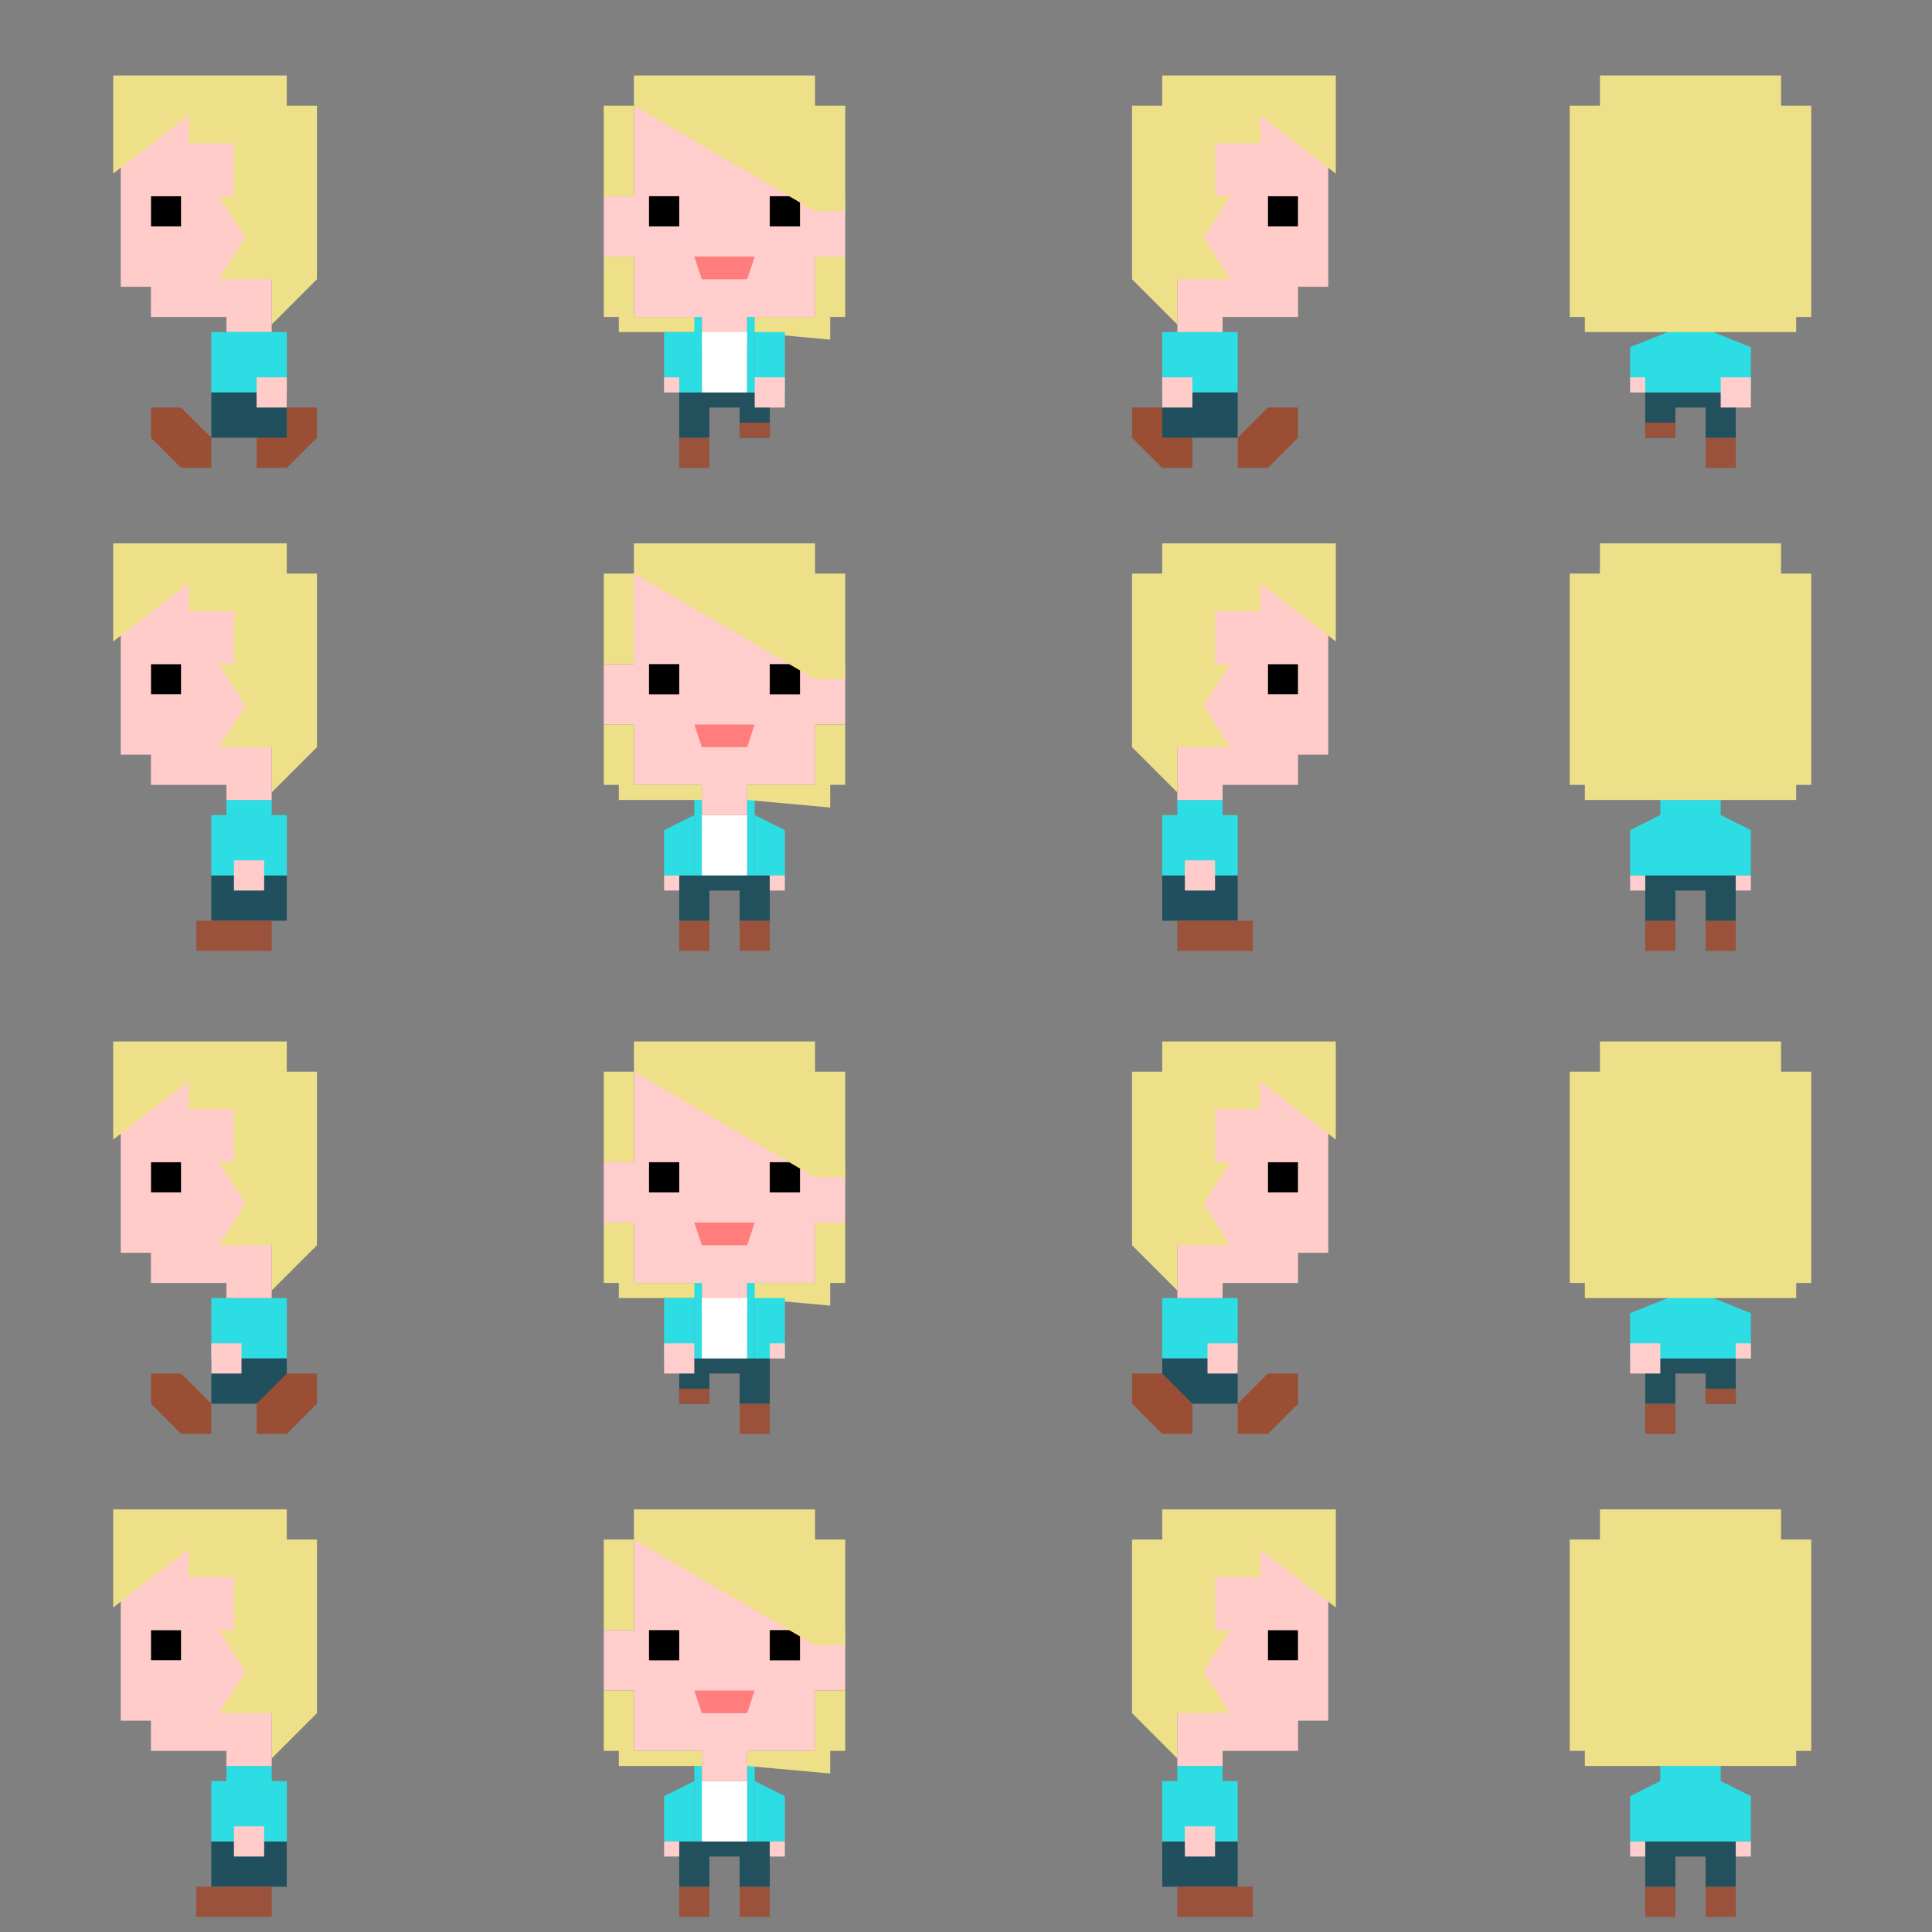 <svg xmlns="http://www.w3.org/2000/svg" width="512" height="512" viewBox="0 0 512 512"><rect x="0" y="0" width="512" height="512" fill="#808080" stroke="none"/><defs><style>.cls-1{fill:#bfbfbf;opacity:0;}.cls-2{fill:#9a523a;}.cls-3{fill:#22505d;}.cls-4{fill:#ffcdcb;}.cls-5{fill:#2cdee3;}.cls-6{fill:#20505e;}.cls-7{fill:#ffccca;}.cls-8{fill:#fff;}.cls-9{fill:#ff7e7d;}.cls-10{fill:#eee089;}.cls-11{fill:#9a4f35;}</style></defs><title>Asset 7</title><g id="Layer_2" data-name="Layer 2"><g id="char-2-2_copy_5" data-name="char-2-2 copy 5"><rect id="back" class="cls-1" x="384" y="384" width="128" height="128"/><rect id="shoe" class="cls-2" x="436" y="500" width="8" height="8"/><rect id="shoe-2" data-name="shoe" class="cls-2" x="452" y="500" width="8" height="8"/><polygon id="legs" class="cls-3" points="436 488 436 492 436 500 444 500 444 492 452 492 452 500 460 500 460 492 460 488 436 488"/><rect id="hand-on-left" class="cls-4" x="432" y="488" width="4" height="4"/><rect id="hand-on-right" class="cls-4" x="460" y="488" width="4" height="4"/><polygon id="shirt" class="cls-5" points="456 472 456 468 440 468 440 472 432 476 432 488 464 488 464 476 456 472"/></g><g id="char-1-2_copy_3" data-name="char-1-2 copy 3"><rect id="pants" class="cls-6" x="308" y="488" width="20" height="12" transform="translate(636 988) rotate(-180)"/><rect class="cls-2" x="312" y="500" width="20" height="8" transform="translate(644 1008) rotate(-180)"/><polygon class="cls-5" points="312 472 312 468 324 468 324 472 328 472 328 488 308 488 308 472 312 472"/><rect id="hand" class="cls-7" x="314" y="484" width="8" height="8" transform="translate(636 976) rotate(-180)"/></g><g id="char-2-2_copy_6" data-name="char-2-2 copy 6"><rect id="shoe-3" data-name="shoe" class="cls-2" x="180" y="500" width="8" height="8"/><rect id="shoe-4" data-name="shoe" class="cls-2" x="196" y="500" width="8" height="8"/><polygon id="legs-2" data-name="legs" class="cls-3" points="180 488 180 492 180 500 188 500 188 492 196 492 196 500 204 500 204 492 204 488 180 488"/><g id="arms"><polygon class="cls-5" points="176 488 184 488 184 472 176 476 176 488"/><polygon class="cls-5" points="200 472 200 488 208 488 208 476 200 472"/></g><rect id="zip" class="cls-5" x="184" y="468" width="2" height="20"/><rect id="zip-2" data-name="zip" class="cls-5" x="198" y="468" width="2" height="20"/><rect id="shirt-2" data-name="shirt" class="cls-8" x="186" y="472" width="12" height="16"/><rect id="hand-on-left-2" data-name="hand-on-left" class="cls-4" x="176" y="488" width="4" height="4"/><rect id="hand-on-right-2" data-name="hand-on-right" class="cls-4" x="204" y="488" width="4" height="4"/><polygon class="cls-4" points="216 432 216 408 168 408 168 432 160 432 160 448 168 448 168 464 186 464 186 472 198 472 198 464 216 464 216 448 224 448 224 432 216 432"/><polygon id="mouth" class="cls-9" points="192 448 184 448 186 454 192 454 198 454 200 448 192 448"/><rect id="eye" x="172" y="432" width="8" height="8"/><rect id="eye-2" data-name="eye" x="204" y="432" width="8" height="8"/><rect class="cls-10" x="160" y="408" width="8" height="24"/><polygon class="cls-10" points="216 408 216 400 168 400 168 408 216 436 224 436 224 408 216 408"/><polygon class="cls-10" points="168 448 160 448 160 464 164 464 164 468 186 468 186 464 168 464 168 448"/><polygon class="cls-10" points="216 464 198 464 198 468 220 470 220 464 224 464 224 448 216 448 216 464"/><path class="cls-9" d="M146,388"/></g><g id="char-1-2_copy_2" data-name="char-1-2 copy 2"><rect id="pants-2" data-name="pants" class="cls-6" x="56" y="488" width="20" height="12"/><rect class="cls-2" x="52" y="500" width="20" height="8"/><polygon class="cls-5" points="72 472 72 468 60 468 60 472 56 472 56 488 76 488 76 472 72 472"/><rect id="hand-2" data-name="hand" class="cls-7" x="62" y="484" width="8" height="8"/></g><g id="char-1-1_copy" data-name="char-1-1 copy"><rect id="shirt-3" data-name="shirt" class="cls-5" x="308" y="88" width="20" height="16" transform="translate(636 192) rotate(-180)"/><polygon id="shoe-5" data-name="shoe" class="cls-11" points="336 108 344 108 344 116 336 124 328 124 328 116 336 108"/><polygon id="shoe-6" data-name="shoe" class="cls-11" points="316 116 316 124 308 124 300 116 300 108 308 108 316 116"/><rect id="pants-3" data-name="pants" class="cls-6" x="308" y="104" width="20" height="12" transform="translate(636 220) rotate(-180)"/><rect id="hand-3" data-name="hand" class="cls-7" x="308" y="100" width="8" height="8" transform="translate(624 208) rotate(-180)"/></g><g id="char-2-1_copy_2" data-name="char-2-1 copy 2"><rect id="shoe-7" data-name="shoe" class="cls-2" x="180" y="116" width="8" height="8"/><polygon id="legs-3" data-name="legs" class="cls-3" points="180 104 180 108 180 116 188 116 188 108 196 108 196 116 204 116 204 108 204 104 180 104"/><rect id="shoe-8" data-name="shoe" class="cls-2" x="196" y="112" width="8" height="4"/><polygon class="cls-4" points="216 52 216 28 168 28 168 52 160 52 160 68 168 68 168 84 186 84 186 92 198 92 198 84 216 84 216 68 224 68 224 52 216 52"/><polygon id="mouth-2" data-name="mouth" class="cls-9" points="192 68 184 68 186 74 192 74 198 74 200 68 192 68"/><rect id="eye-3" data-name="eye" x="172" y="52" width="8" height="8"/><rect id="eye-4" data-name="eye" x="204" y="52" width="8" height="8"/><rect class="cls-10" x="160" y="28" width="8" height="24"/><polygon class="cls-10" points="216 28 216 20 168 20 168 28 216 56 224 56 224 28 216 28"/><polygon class="cls-10" points="168 68 160 68 160 84 164 84 164 88 186 88 186 84 168 84 168 68"/><polygon class="cls-10" points="216 84 198 84 198 88 220 90 220 84 224 84 224 68 216 68 216 84"/><polygon class="cls-4" points="216 308 216 284 168 284 168 308 160 308 160 324 168 324 168 340 186 340 186 348 198 348 198 340 216 340 216 324 224 324 224 308 216 308"/><polygon id="mouth-3" data-name="mouth" class="cls-9" points="192 324 184 324 186 330 192 330 198 330 200 324 192 324"/><rect id="eye-5" data-name="eye" x="172" y="308" width="8" height="8"/><rect id="eye-6" data-name="eye" x="204" y="308" width="8" height="8"/><rect class="cls-10" x="160" y="284" width="8" height="24"/><polygon class="cls-10" points="216 284 216 276 168 276 168 284 216 312 224 312 224 284 216 284"/><polygon class="cls-10" points="168 324 160 324 160 340 164 340 164 344 186 344 186 340 168 340 168 324"/><polygon class="cls-10" points="216 340 198 340 198 344 220 346 220 340 224 340 224 324 216 324 216 340"/><rect id="shirt-4" data-name="shirt" class="cls-8" x="186" y="88" width="12" height="16"/><polygon class="cls-5" points="184 84 184 88 176 88 176 104 184 104 186 104 186 84 184 84"/><rect class="cls-5" x="200" y="88" width="8" height="16"/><polygon class="cls-5" points="200 84 198 84 198 104 200 104 200 88 200 84"/><rect id="hand-on-left-3" data-name="hand-on-left" class="cls-4" x="176" y="100" width="4" height="4"/><rect id="hand-on-right-3" data-name="hand-on-right" class="cls-4" x="200" y="100" width="8" height="8"/></g><g id="char-2-1_copy" data-name="char-2-1 copy"><rect id="shoe-9" data-name="shoe" class="cls-2" x="196" y="372" width="8" height="8"/><polygon id="legs-4" data-name="legs" class="cls-3" points="180 360 180 364 180 372 188 372 188 364 196 364 196 372 204 372 204 364 204 360 180 360"/><rect id="shoe-10" data-name="shoe" class="cls-2" x="180" y="368" width="8" height="4"/><g id="arms-2" data-name="arms"><rect class="cls-5" x="176" y="344" width="8" height="16"/><rect class="cls-5" x="200" y="344" width="8" height="16"/></g><rect id="zip-3" data-name="zip" class="cls-5" x="184" y="340" width="2" height="20"/><rect id="zip-4" data-name="zip" class="cls-5" x="198" y="340" width="2" height="20"/><rect id="hand-on-left-4" data-name="hand-on-left" class="cls-4" x="204" y="356" width="4" height="4"/><rect id="hand-on-right-4" data-name="hand-on-right" class="cls-4" x="176" y="356" width="8" height="8"/><rect id="shirt-5" data-name="shirt" class="cls-8" x="186" y="344" width="12" height="16"/></g><g id="char-2-2_copy_3" data-name="char-2-2 copy 3"><rect id="shoe-11" data-name="shoe" class="cls-2" x="436" y="372" width="8" height="8"/><polygon id="legs-5" data-name="legs" class="cls-3" points="436 360 436 364 436 372 444 372 444 364 452 364 452 372 460 372 460 364 460 360 436 360"/><rect id="shoe-12" data-name="shoe" class="cls-2" x="452" y="368" width="8" height="4"/><polygon id="shirt-6" data-name="shirt" class="cls-5" points="454 344 454 340 442 340 442 344 432 348 432 360 464 360 464 348 454 344"/><rect id="hand-on-right-5" data-name="hand-on-right" class="cls-4" x="432" y="356" width="8" height="8"/><rect id="hand-on-left-5" data-name="hand-on-left" class="cls-4" x="460" y="356" width="4" height="4"/></g><g id="char-2-2_copy" data-name="char-2-2 copy"><rect id="shoe-13" data-name="shoe" class="cls-2" x="436" y="244" width="8" height="8"/><rect id="shoe-14" data-name="shoe" class="cls-2" x="452" y="244" width="8" height="8"/><polygon id="legs-6" data-name="legs" class="cls-3" points="436 232 436 236 436 244 444 244 444 236 452 236 452 244 460 244 460 236 460 232 436 232"/><rect id="hand-on-left-6" data-name="hand-on-left" class="cls-4" x="432" y="232" width="4" height="4"/><rect id="hand-on-right-6" data-name="hand-on-right" class="cls-4" x="460" y="232" width="4" height="4"/><polygon id="shirt-7" data-name="shirt" class="cls-5" points="456 216 456 212 440 212 440 216 432 220 432 232 464 232 464 220 456 216"/></g><g id="char-2-2_copy_2" data-name="char-2-2 copy 2"><rect id="shoe-15" data-name="shoe" class="cls-2" x="452" y="116" width="8" height="8"/><polygon id="legs-7" data-name="legs" class="cls-3" points="436 104 436 108 436 116 444 116 444 108 452 108 452 116 460 116 460 108 460 104 436 104"/><rect id="shoe-16" data-name="shoe" class="cls-2" x="436" y="112" width="8" height="4"/><polygon id="shirt-8" data-name="shirt" class="cls-5" points="454 88 454 84 442 84 442 88 432 92 432 104 464 104 464 92 454 88"/><rect id="hand-on-right-7" data-name="hand-on-right" class="cls-4" x="456" y="100" width="8" height="8"/><rect id="hand-on-left-7" data-name="hand-on-left" class="cls-4" x="432" y="100" width="4" height="4"/></g><g id="char-2-2"><rect id="shoe-17" data-name="shoe" class="cls-2" x="180" y="244" width="8" height="8"/><rect id="shoe-18" data-name="shoe" class="cls-2" x="196" y="244" width="8" height="8"/><polygon id="legs-8" data-name="legs" class="cls-3" points="180 232 180 236 180 244 188 244 188 236 196 236 196 244 204 244 204 236 204 232 180 232"/><g id="arms-3" data-name="arms"><polygon class="cls-5" points="176 232 184 232 184 216 176 220 176 232"/><polygon class="cls-5" points="200 216 200 232 208 232 208 220 200 216"/></g><rect id="zip-5" data-name="zip" class="cls-5" x="184" y="212" width="2" height="20"/><rect id="zip-6" data-name="zip" class="cls-5" x="198" y="212" width="2" height="20"/><rect id="shirt-9" data-name="shirt" class="cls-8" x="186" y="216" width="12" height="16"/><rect id="hand-on-left-8" data-name="hand-on-left" class="cls-4" x="176" y="232" width="4" height="4"/><rect id="hand-on-right-8" data-name="hand-on-right" class="cls-4" x="204" y="232" width="4" height="4"/><rect class="cls-10" x="160" y="152" width="16" height="24"/><polygon class="cls-4" points="216 176 216 152 168 152 168 176 160 176 160 192 168 192 168 208 186 208 186 216 198 216 198 208 216 208 216 192 224 192 224 176 216 176"/><polygon id="mouth-4" data-name="mouth" class="cls-9" points="192 192 184 192 186 198 192 198 198 198 200 192 192 192"/><rect id="eye-7" data-name="eye" x="172" y="176" width="8" height="8"/><rect id="eye-8" data-name="eye" x="204" y="176" width="8" height="8"/><polygon class="cls-10" points="216 152 216 144 168 144 168 152 216 180 224 180 224 152 216 152"/><polygon class="cls-10" points="168 192 160 192 160 208 164 208 164 212 186 212 186 208 168 208 168 192"/><polygon class="cls-10" points="216 208 198 208 198 212 220 214 220 208 224 208 224 192 216 192 216 208"/><path class="cls-9" d="M146,132"/></g><g id="char-1-3_copy" data-name="char-1-3 copy"><rect id="shirt-10" data-name="shirt" class="cls-5" x="308" y="344" width="20" height="16" transform="translate(636 704) rotate(-180)"/><polygon id="shoe-19" data-name="shoe" class="cls-11" points="336 364 344 364 344 372 336 380 328 380 328 372 336 364"/><rect id="pants-4" data-name="pants" class="cls-6" x="308" y="360" width="20" height="12" transform="translate(636 732) rotate(-180)"/><polygon id="shoe-20" data-name="shoe" class="cls-11" points="316 372 316 380 308 380 300 372 300 364 308 364 316 372"/><rect id="hand-4" data-name="hand" class="cls-7" x="320" y="356" width="8" height="8" transform="translate(648 720) rotate(-180)"/></g><g id="char-1-3"><rect id="shirt-11" data-name="shirt" class="cls-5" x="56" y="344" width="20" height="16"/><polygon id="shoe-21" data-name="shoe" class="cls-11" points="48 364 40 364 40 372 48 380 56 380 56 372 48 364"/><rect id="pants-5" data-name="pants" class="cls-6" x="56" y="360" width="20" height="12"/><polygon id="shoe-22" data-name="shoe" class="cls-11" points="68 372 68 380 76 380 84 372 84 364 76 364 68 372"/><rect id="hand-5" data-name="hand" class="cls-7" x="56" y="356" width="8" height="8"/></g><g id="char-1-2_copy" data-name="char-1-2 copy"><rect id="pants-6" data-name="pants" class="cls-6" x="308" y="232" width="20" height="12" transform="translate(636 476) rotate(-180)"/><rect class="cls-2" x="312" y="244" width="20" height="8" transform="translate(644 496) rotate(-180)"/><polygon class="cls-5" points="312 216 312 212 324 212 324 216 328 216 328 232 308 232 308 216 312 216"/><rect id="hand-6" data-name="hand" class="cls-7" x="314" y="228" width="8" height="8" transform="translate(636 464) rotate(-180)"/></g><g id="char-1-2"><rect id="pants-7" data-name="pants" class="cls-6" x="56" y="232" width="20" height="12"/><rect class="cls-2" x="52" y="244" width="20" height="8"/><polygon class="cls-5" points="72 216 72 212 60 212 60 216 56 216 56 232 76 232 76 216 72 216"/><rect id="hand-7" data-name="hand" class="cls-7" x="62" y="228" width="8" height="8"/></g><g id="char-1-1"><rect id="back-2" data-name="back" class="cls-1" width="128" height="128"/><rect id="eye-9" data-name="eye" x="40" y="52" width="8" height="8"/><path class="cls-7" d="M68,52V36H56V28H32V76h8v8H60v4H72V52ZM48,60H40V52h8Z"/><rect id="shirt-12" data-name="shirt" class="cls-5" x="56" y="88" width="20" height="16"/><polygon id="shoe-23" data-name="shoe" class="cls-11" points="48 108 40 108 40 116 48 124 56 124 56 116 48 108"/><polygon id="shoe-24" data-name="shoe" class="cls-11" points="68 116 68 124 76 124 84 116 84 108 76 108 68 116"/><rect id="pants-8" data-name="pants" class="cls-6" x="56" y="104" width="20" height="12"/><rect id="hand-8" data-name="hand" class="cls-7" x="68" y="100" width="8" height="8"/><polygon class="cls-10" points="76 28 76 20 30 20 30 26 30 28 30 46 50 30.61 50 38 62 38 62 52 58 52 65 63 58 74 72 74 72 86 84 74 84 28 76 28"/><rect id="eye-10" data-name="eye" x="40" y="176" width="8" height="8"/><path class="cls-7" d="M68,176V160H56v-8H32v48h8v8H60v4H72V176Zm-20,8H40v-8h8Z"/><polygon class="cls-10" points="76 152 76 144 30 144 30 150 30 152 30 170 50 154.62 50 162 62 162 62 176 58 176 65 187 58 198 72 198 72 210 84 198 84 152 76 152"/><rect id="eye-11" data-name="eye" x="40" y="308" width="8" height="8"/><path class="cls-7" d="M68,308V292H56v-8H32v48h8v8H60v4H72V308Zm-20,8H40v-8h8Z"/><polygon class="cls-10" points="76 284 76 276 30 276 30 282 30 284 30 302 50 286.62 50 294 62 294 62 308 58 308 65 319 58 330 72 330 72 342 84 330 84 284 76 284"/><rect id="eye-12" data-name="eye" x="40" y="432" width="8" height="8"/><path class="cls-7" d="M68,432V416H56v-8H32v48h8v8H60v4H72V432Zm-20,8H40v-8h8Z"/><polygon class="cls-10" points="76 408 76 400 30 400 30 406 30 408 30 426 50 410.62 50 418 62 418 62 432 58 432 65 443 58 454 72 454 72 466 84 454 84 408 76 408"/><rect id="eye-13" data-name="eye" x="336" y="432" width="8" height="8" transform="translate(680 872) rotate(-180)"/><path class="cls-7" d="M312,432v36h12v-4h20v-8h8V408H328v8H316v16Zm24,0h8v8h-8Z"/><polygon class="cls-10" points="308 408 308 400 354 400 354 406 354 408 354 426 334 410.62 334 418 322 418 322 432 326 432 319 443 326 454 312 454 312 466 300 454 300 408 308 408"/><rect id="eye-14" data-name="eye" x="336" y="308" width="8" height="8" transform="translate(680 624) rotate(-180)"/><path class="cls-7" d="M312,308v36h12v-4h20v-8h8V284H328v8H316v16Zm24,0h8v8h-8Z"/><polygon class="cls-10" points="308 284 308 276 354 276 354 282 354 284 354 302 334 286.62 334 294 322 294 322 308 326 308 319 319 326 330 312 330 312 342 300 330 300 284 308 284"/><rect id="eye-15" data-name="eye" x="336" y="176" width="8" height="8" transform="translate(680 360) rotate(-180)"/><path class="cls-7" d="M312,176v36h12v-4h20v-8h8V152H328v8H316v16Zm24,0h8v8h-8Z"/><polygon class="cls-10" points="308 152 308 144 354 144 354 150 354 152 354 170 334 154.62 334 162 322 162 322 176 326 176 319 187 326 198 312 198 312 210 300 198 300 152 308 152"/><rect id="eye-16" data-name="eye" x="336" y="52" width="8" height="8" transform="translate(680 112) rotate(-180)"/><path class="cls-7" d="M312,52V88h12V84h20V76h8V28H328v8H316V52Zm24,0h8v8h-8Z"/><polygon class="cls-10" points="308 28 308 20 354 20 354 26 354 28 354 46 334 30.61 334 38 322 38 322 52 326 52 319 63 326 74 312 74 312 86 300 74 300 28 308 28"/><polygon class="cls-10" points="472 152 472 144 424 144 424 152 416 152 416 208 420 208 420 212 476 212 476 208 480 208 480 152 472 152"/><polygon class="cls-10" points="472 408 472 400 424 400 424 408 416 408 416 464 420 464 420 468 476 468 476 464 480 464 480 408 472 408"/><polygon class="cls-10" points="472 28 472 20 424 20 424 28 416 28 416 84 420 84 420 88 476 88 476 84 480 84 480 28 472 28"/><polygon class="cls-10" points="472 284 472 276 424 276 424 284 416 284 416 340 420 340 420 344 476 344 476 340 480 340 480 284 472 284"/></g></g></svg>